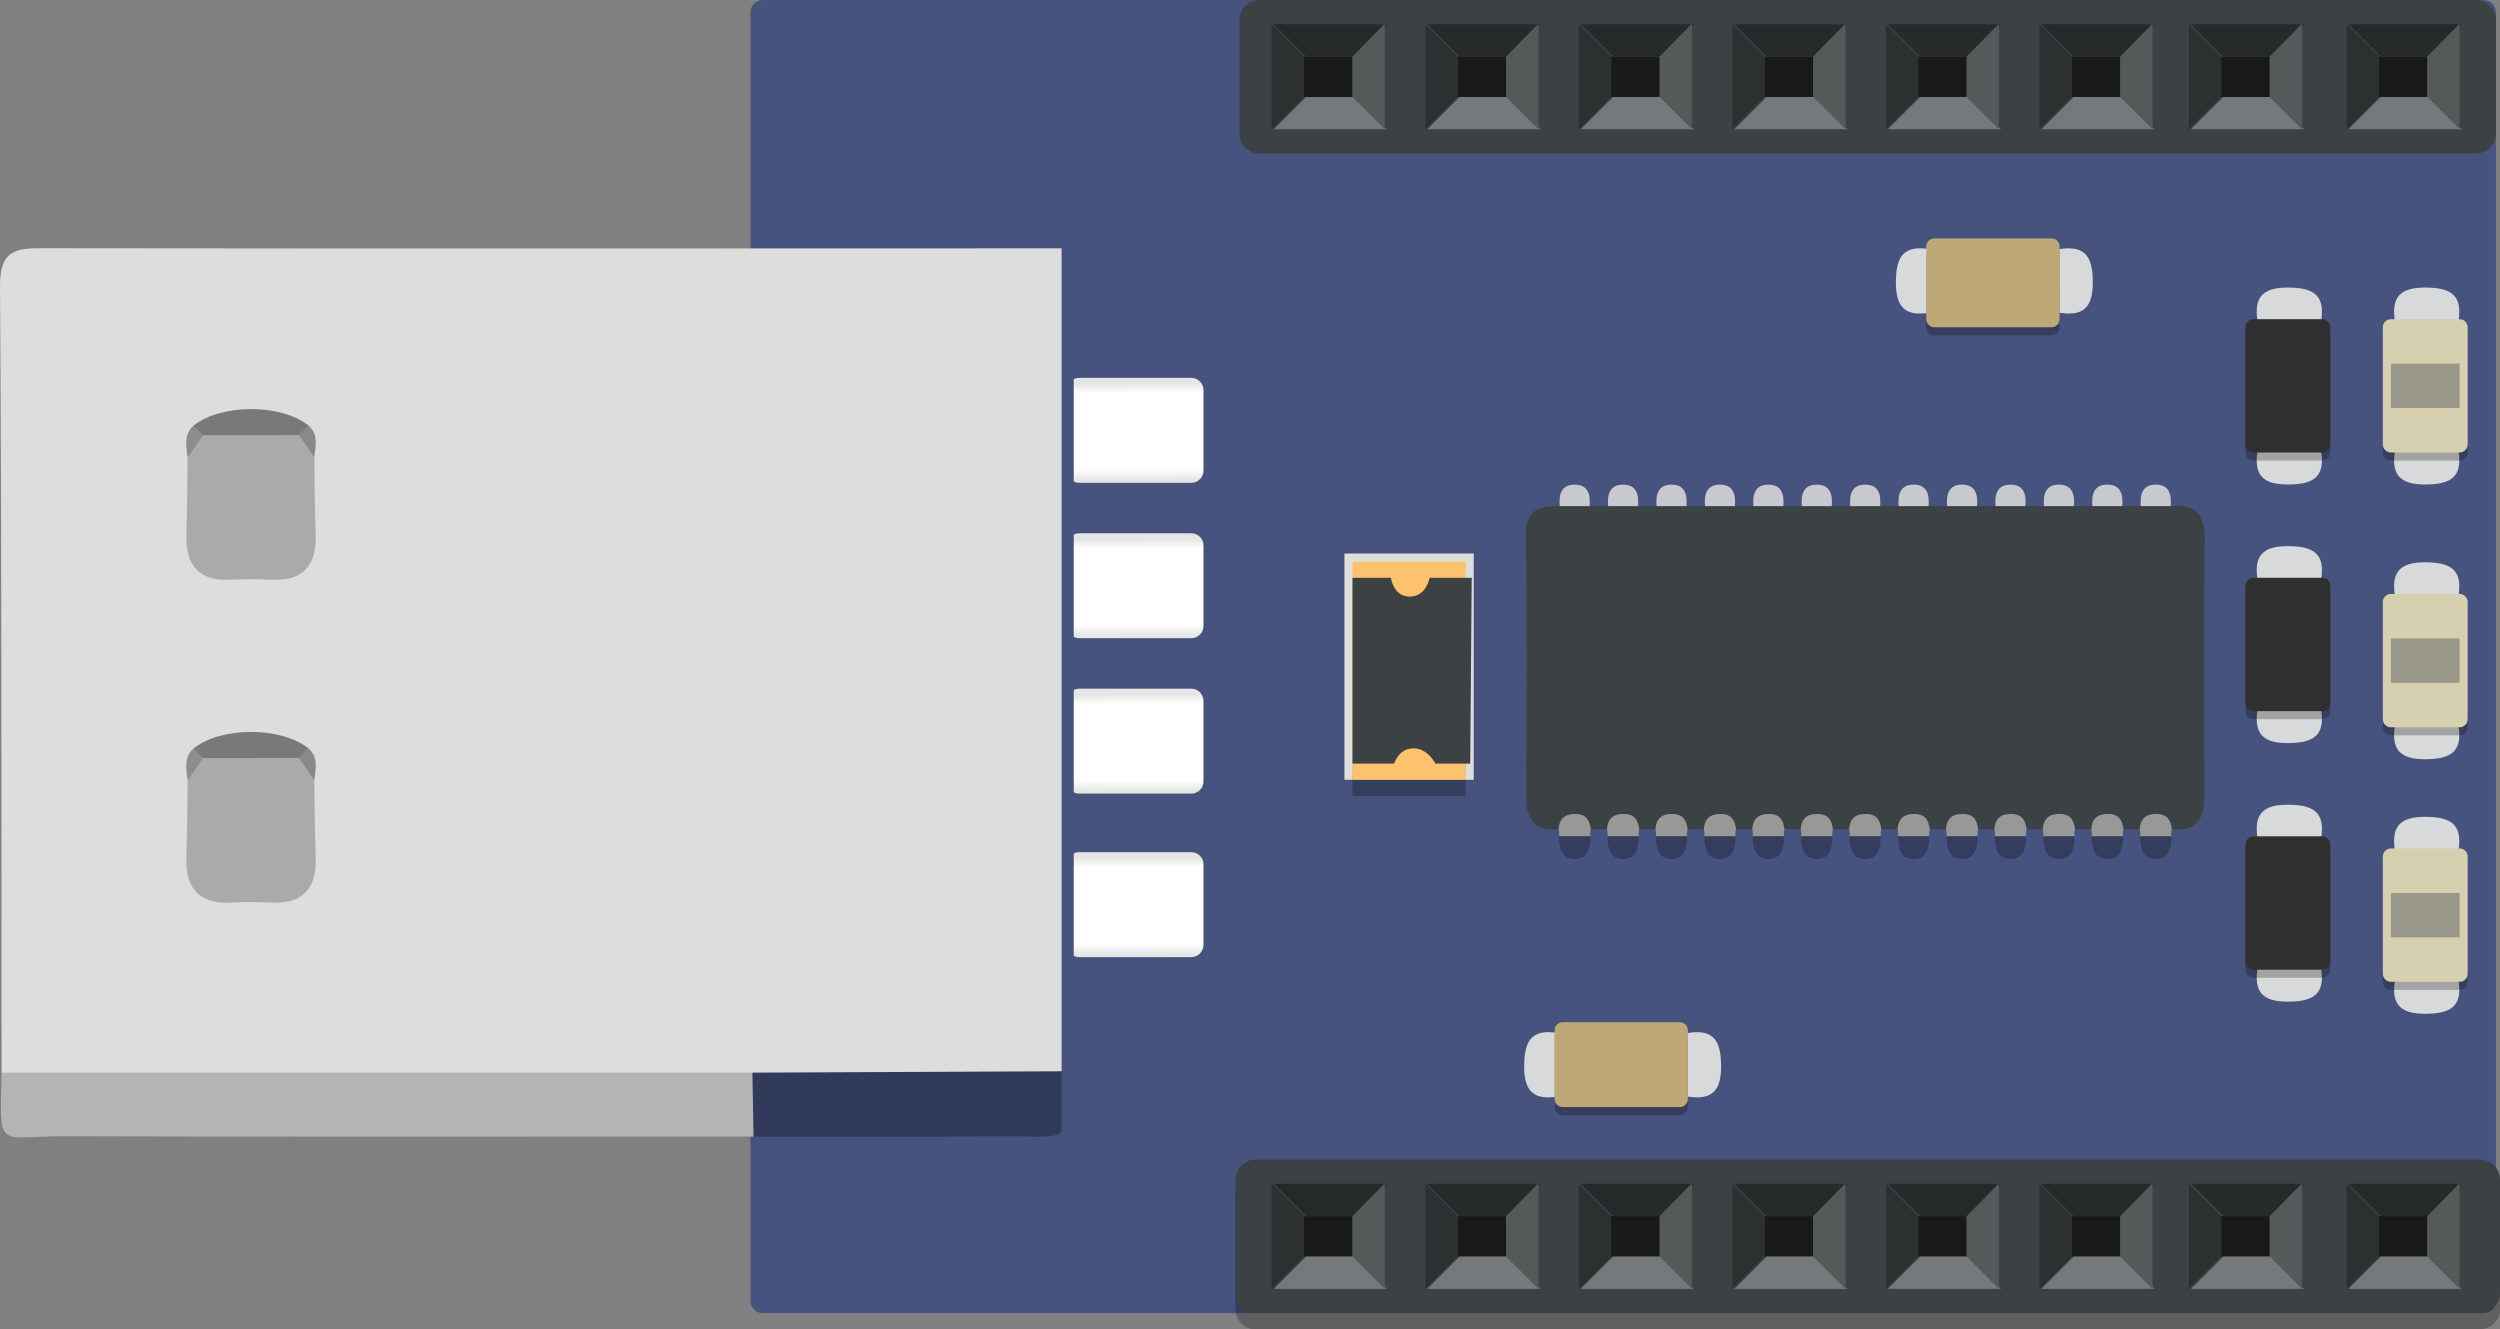 <?xml version="1.0" encoding="utf-8"?>
<!-- Generator: Adobe Illustrator 17.0.2, SVG Export Plug-In . SVG Version: 6.00 Build 0)  -->
<!DOCTYPE svg PUBLIC "-//W3C//DTD SVG 1.1//EN" "http://www.w3.org/Graphics/SVG/1.1/DTD/svg11.dtd">
<svg version="1.1" id="Layer_1" xmlns="http://www.w3.org/2000/svg" xmlns:xlink="http://www.w3.org/1999/xlink" x="0px" y="0px"
	 width="618.753px" height="329px" viewBox="0 0 618.753 329" enable-background="new 0 0 618.753 329" xml:space="preserve">
<rect x="0" y="0" width="618.753" height="329" fill="#808080" stroke="none"/>
<g id="Board_1_">
	<path fill="#47537F" d="M617.753,3c0-1.657-1.343-3-3-3h-426c-1.657,0-3,1.343-3,3v319c0,1.657,1.343,3,3,3h426
		c1.657,0,3-1.343,3-3V3z"/>
</g>
<path fill="#DDDDDC" d="M263.523,61.465c0.103,67.89,0.207,135.78,0.31,203.671c-3.145,3.034-7.145,3.33-11.16,3.329
	c-22.257-0.003-44.516,0.381-66.773-0.176c-58.086,0.61-116.172,0.179-174.257,0.209c-3.969,0.002-8.036-0.016-11.251-3.011
	C0.33,200.574,0.448,135.66,0.001,70.749c-0.062-8.986,4.06-9.325,10.855-9.316C95.078,61.548,179.3,61.484,263.523,61.465z"/>
<path fill="#B4B4B6" d="M0.392,265.487c61.944-0.003,123.888-0.006,185.833-0.008c3.583,5.227,3.36,10.52,0.276,15.863l-0.913-0.045
	c-56.528-0.001-113.056,0.118-169.583-0.077C-0.852,281.162-0.029,285.203,0.392,265.487z"/>
<path fill="#3C4143" d="M457.642,205.251c-1.328,0-2.656,0-3.984,0c-2.667-0.9-5.334-0.9-8.001,0c-1.328,0-2.656,0-3.984,0
	c-2.667-0.9-5.334-0.9-8.001,0c-1.328,0-2.656,0-3.984,0c-2.667-0.9-5.334-0.9-8.001,0c-1.328,0-2.656,0-3.984,0
	c-2.667-0.9-5.334-0.9-8.001,0c-1.328,0-2.656,0-3.984,0c-2.667-0.9-5.334-0.9-8.001,0c-1.328,0-2.656,0-3.984,0
	c-2.667-0.9-5.334-0.9-8.001,0c-6.261,0.591-8.058-2.774-8.025-8.44c0.121-21.255,0.264-42.514-0.086-63.764
	c-0.108-6.557,2.979-8.036,8.416-7.778c2.464-1.933,4.928-1.933,7.393,0c1.531,0,3.062,0,4.593,0c2.464-1.933,4.928-1.933,7.393,0
	c1.531,0,3.062,0,4.593,0c2.464-1.933,4.928-1.933,7.393,0c1.531,0,3.062,0,4.593,0c2.464-1.933,4.928-1.933,7.393,0
	c1.531,0,3.062,0,4.593,0c2.464-1.933,4.928-1.933,7.393,0c1.531,0,3.062,0,4.593,0c2.464-1.933,4.928-1.933,7.393,0
	c1.531,0,3.062,0,4.593,0c2.464-1.933,4.928-1.933,7.393,0c1.531,0,3.062,0,4.593,0c2.464-1.933,4.928-1.933,7.393,0
	c1.531,0,3.062,0,4.593,0c2.464-1.933,4.929-1.933,7.393,0c1.531,0,3.062,0,4.593,0c2.464-1.933,4.929-1.933,7.393,0
	c1.531,0,3.062,0,4.593,0c2.464-1.933,4.929-1.933,7.393,0c1.531,0,3.062,0,4.593,0c2.464-1.933,4.929-1.933,7.393,0
	c1.531,0,3.062,0,4.593,0c2.464-1.933,4.929-1.933,7.393,0c6.534-0.639,8.513,2.386,8.41,8.774
	c-0.33,20.586-0.195,41.181-0.078,61.772c0.032,5.681-0.848,10.114-8.028,9.437c-2.667-0.9-5.334-0.9-8.001,0
	c-1.328,0-2.656,0-3.984,0c-2.667-0.9-5.334-0.9-8.001,0c-1.328,0-2.656,0-3.984,0c-2.667-0.9-5.334-0.9-8.001,0
	c-1.328,0-2.656,0-3.984,0c-2.667-0.9-5.334-0.9-8.001,0c-1.328,0-2.656,0-3.984,0c-2.667-0.9-5.334-0.9-8.001,0
	c-1.328,0-2.656,0-3.984,0c-2.667-0.9-5.334-0.9-8.001,0c-1.328,0-2.656,0-3.984,0C462.976,204.351,460.309,204.351,457.642,205.251
	z"/>
<path fill="#313A5A" d="M186.5,281.342c-0.092-5.288-0.184-10.575-0.276-15.863c25.87-0.114,51.739-0.229,77.608-0.343
	c0.004,18.857,1.728,15.989-15.561,16.125C227.682,281.423,207.09,281.326,186.5,281.342z"/>
<path fill="#D8D9DA" d="M509.674,77.392c-0.009-5.24-0.018-10.479-0.027-15.719c6.719-1.118,8.339,2.194,8.327,8.359
	C517.963,76.264,515.439,78.313,509.674,77.392z"/>
<path fill="#D8D9DA" d="M477.56,61.673c-0.008,5.24-0.016,10.479-0.025,15.719c-5.766,0.921-8.29-1.127-8.302-7.36
	C469.221,63.866,470.842,60.555,477.56,61.673z"/>
<path fill="#989898" d="M385.73,205.251c0.22-2.775,1.719-3.922,4.488-3.786c2.519,0.123,3.217,1.718,3.513,3.788
	c-0.185,0.559-0.225,1.13-0.12,1.711c-2.587,2.658-5.175,2.658-7.762,0C385.955,206.383,385.915,205.812,385.73,205.251z"/>
<path fill="#989898" d="M397.715,205.251c0.22-2.775,1.719-3.922,4.488-3.786c2.519,0.123,3.217,1.718,3.513,3.788
	c-0.185,0.559-0.225,1.13-0.12,1.711c-2.587,2.658-5.175,2.658-7.762,0C397.94,206.383,397.9,205.812,397.715,205.251z"/>
<path fill="#989898" d="M409.701,205.251c0.22-2.775,1.719-3.922,4.488-3.786c2.519,0.123,3.217,1.718,3.513,3.788
	c-0.185,0.559-0.225,1.13-0.12,1.711c-2.587,2.658-5.175,2.658-7.762,0C409.925,206.383,409.886,205.812,409.701,205.251z"/>
<path fill="#989898" d="M421.686,205.251c0.22-2.775,1.719-3.922,4.488-3.786c2.519,0.123,3.217,1.718,3.513,3.788
	c-0.185,0.559-0.225,1.13-0.12,1.711c-2.587,2.658-5.175,2.658-7.762,0C421.911,206.383,421.871,205.812,421.686,205.251z"/>
<path fill="#989898" d="M433.671,205.251c0.22-2.775,1.719-3.922,4.488-3.786c2.519,0.123,3.217,1.718,3.513,3.788
	c-0.185,0.559-0.225,1.13-0.12,1.711c-2.587,2.658-5.175,2.658-7.762,0C433.896,206.383,433.856,205.812,433.671,205.251z"/>
<path fill="#989898" d="M445.657,205.251c0.22-2.775,1.719-3.922,4.488-3.786c2.519,0.123,3.217,1.718,3.513,3.788
	c-0.185,0.559-0.225,1.13-0.12,1.711c-2.587,2.658-5.175,2.658-7.762,0C445.882,206.383,445.842,205.812,445.657,205.251z"/>
<path fill="#989898" d="M457.642,205.251c0.22-2.775,1.719-3.922,4.488-3.786c2.519,0.123,3.217,1.718,3.513,3.788
	c-0.185,0.559-0.225,1.13-0.12,1.711c-2.587,2.658-5.174,2.658-7.762,0C457.867,206.383,457.827,205.812,457.642,205.251z"/>
<path fill="#989898" d="M469.627,205.251c0.22-2.775,1.719-3.922,4.488-3.786c2.519,0.123,3.217,1.718,3.513,3.788
	c-0.185,0.559-0.225,1.13-0.12,1.711c-2.587,2.658-5.175,2.658-7.762,0C469.852,206.383,469.812,205.812,469.627,205.251z"/>
<path fill="#989898" d="M481.613,205.251c0.22-2.775,1.719-3.922,4.488-3.786c2.519,0.123,3.217,1.718,3.513,3.788
	c-0.185,0.559-0.225,1.13-0.12,1.711c-2.587,2.658-5.175,2.658-7.762,0C481.838,206.383,481.798,205.812,481.613,205.251z"/>
<path fill="#989898" d="M493.598,205.251c0.22-2.775,1.719-3.922,4.488-3.786c2.519,0.123,3.217,1.718,3.513,3.788
	c-0.185,0.559-0.225,1.13-0.12,1.711c-2.587,2.658-5.175,2.658-7.762,0C493.823,206.383,493.783,205.812,493.598,205.251z"/>
<path fill="#989898" d="M505.584,205.251c0.22-2.775,1.719-3.922,4.488-3.786c2.519,0.123,3.217,1.718,3.513,3.788
	c-0.185,0.559-0.225,1.13-0.12,1.711c-2.587,2.658-5.175,2.658-7.762,0C505.808,206.383,505.768,205.812,505.584,205.251z"/>
<path fill="#989898" d="M517.569,205.251c0.22-2.775,1.719-3.922,4.488-3.786c2.519,0.123,3.217,1.718,3.513,3.788
	c-0.185,0.559-0.225,1.13-0.12,1.711c-2.587,2.658-5.175,2.658-7.762,0C517.794,206.383,517.754,205.812,517.569,205.251z"/>
<path fill="#989898" d="M529.554,205.251c0.22-2.775,1.719-3.922,4.488-3.786c2.519,0.123,3.217,1.718,3.513,3.788
	c-0.185,0.559-0.225,1.13-0.12,1.711c-2.587,2.658-5.175,2.658-7.762,0C529.779,206.383,529.739,205.812,529.554,205.251z"/>
<path fill="#343D5E" d="M409.82,206.964c2.588,0.001,5.176,0.003,7.763,0.002c-0.052,2.753-0.501,5.639-3.882,5.639
	C410.321,212.605,409.872,209.72,409.82,206.964z"/>
<path fill="#C7C9CF" d="M513.281,125.268c-2.464,0-4.928,0-7.393,0c-0.259-2.821,0.355-5.324,3.696-5.324
	C512.926,119.945,513.539,122.447,513.281,125.268z"/>
<path fill="#343D5E" d="M421.806,206.964c2.588,0.001,5.176,0.003,7.763,0.002c-0.052,2.753-0.501,5.639-3.882,5.639
	C422.306,212.605,421.858,209.72,421.806,206.964z"/>
<path fill="#343D5E" d="M433.791,206.964c2.588,0.001,5.176,0.003,7.763,0.002c-0.052,2.753-0.501,5.639-3.882,5.639
	C434.292,212.605,433.843,209.72,433.791,206.964z"/>
<path fill="#343D5E" d="M445.777,206.964c2.588,0.001,5.176,0.003,7.763,0.002c-0.052,2.753-0.501,5.639-3.882,5.639
	C446.277,212.605,445.828,209.72,445.777,206.964z"/>
<path fill="#343D5E" d="M397.835,206.964c2.588,0.001,5.176,0.003,7.763,0.002c-0.052,2.753-0.501,5.639-3.882,5.639
	C398.335,212.605,397.887,209.72,397.835,206.964z"/>
<path fill="#343D5E" d="M385.85,206.964c2.588,0.001,5.176,0.003,7.763,0.002c-0.052,2.753-0.501,5.639-3.882,5.639
	C386.35,212.605,385.901,209.72,385.85,206.964z"/>
<path fill="#C7C9CF" d="M417.398,125.268c-2.464,0-4.928,0-7.392,0c-0.259-2.821,0.355-5.324,3.696-5.324
	C417.043,119.945,417.657,122.447,417.398,125.268z"/>
<path fill="#C7C9CF" d="M525.266,125.268c-2.464,0-4.928,0-7.393,0c-0.259-2.821,0.355-5.324,3.696-5.324
	C524.911,119.945,525.525,122.447,525.266,125.268z"/>
<path fill="#C7C9CF" d="M537.251,125.268c-2.464,0-4.928,0-7.393,0c-0.259-2.821,0.355-5.324,3.696-5.324
	C536.897,119.945,537.51,122.447,537.251,125.268z"/>
<path fill="#C7C9CF" d="M453.354,125.268c-2.464,0-4.928,0-7.392,0c-0.259-2.821,0.355-5.324,3.696-5.324
	S453.613,122.447,453.354,125.268z"/>
<path fill="#C7C9CF" d="M441.368,125.268c-2.464,0-4.928,0-7.392,0c-0.259-2.821,0.355-5.324,3.696-5.324
	C441.014,119.945,441.627,122.447,441.368,125.268z"/>
<path fill="#C7C9CF" d="M465.339,125.268c-2.464,0-4.928,0-7.392,0c-0.259-2.821,0.355-5.324,3.696-5.324
	C464.984,119.945,465.598,122.447,465.339,125.268z"/>
<path fill="#C7C9CF" d="M477.324,125.268c-2.464,0-4.928,0-7.392,0c-0.259-2.821,0.355-5.324,3.696-5.324
	C476.97,119.945,477.583,122.447,477.324,125.268z"/>
<path fill="#C7C9CF" d="M489.31,125.268c-2.464,0-4.928,0-7.393,0c-0.259-2.821,0.355-5.324,3.696-5.324
	C488.955,119.945,489.569,122.447,489.31,125.268z"/>
<path fill="#C7C9CF" d="M501.295,125.268c-2.464,0-4.928,0-7.393,0c-0.259-2.821,0.355-5.324,3.696-5.324
	C500.94,119.945,501.554,122.447,501.295,125.268z"/>
<path fill="#C7C9CF" d="M393.427,125.268c-2.464,0-4.928,0-7.392,0c-0.259-2.821,0.355-5.324,3.696-5.324
	C393.072,119.945,393.686,122.447,393.427,125.268z"/>
<path fill="#C7C9CF" d="M405.412,125.268c-2.464,0-4.928,0-7.392,0c-0.259-2.821,0.355-5.324,3.696-5.324
	S405.671,122.447,405.412,125.268z"/>
<path fill="#C7C9CF" d="M429.383,125.268c-2.464,0-4.928,0-7.392,0c-0.259-2.821,0.355-5.324,3.696-5.324
	S429.642,122.447,429.383,125.268z"/>
<path fill="#343D5E" d="M529.674,206.964c2.588,0.001,5.176,0.003,7.763,0.002c-0.053,2.753-0.501,5.639-3.882,5.639
	C530.175,212.605,529.726,209.72,529.674,206.964z"/>
<path fill="#343D5E" d="M517.689,206.964c2.588,0.001,5.176,0.003,7.763,0.002c-0.053,2.753-0.501,5.639-3.882,5.639
	C518.19,212.605,517.74,209.72,517.689,206.964z"/>
<path fill="#343D5E" d="M505.703,206.964c2.588,0.001,5.176,0.003,7.763,0.002c-0.053,2.753-0.501,5.639-3.882,5.639
	C506.204,212.605,505.755,209.72,505.703,206.964z"/>
<path fill="#343D5E" d="M493.718,206.964c2.588,0.001,5.176,0.003,7.763,0.002c-0.053,2.753-0.501,5.639-3.882,5.639
	C494.219,212.605,493.77,209.72,493.718,206.964z"/>
<path fill="#343D5E" d="M481.733,206.964c2.588,0.001,5.176,0.003,7.763,0.002c-0.053,2.753-0.501,5.639-3.882,5.639
	C482.233,212.605,481.784,209.72,481.733,206.964z"/>
<path fill="#343D5E" d="M469.747,206.964c2.588,0.001,5.176,0.003,7.763,0.002c-0.052,2.753-0.501,5.639-3.882,5.639
	C470.248,212.606,469.799,209.72,469.747,206.964z"/>
<path fill="#343D5E" d="M457.762,206.964c2.588,0.001,5.176,0.003,7.763,0.002c-0.052,2.753-0.501,5.639-3.882,5.639
	C458.262,212.605,457.814,209.72,457.762,206.964z"/>
<path fill="#ABAAAA" d="M77.789,193.105c0.107,6.264,0.109,12.533,0.347,18.792c0.294,7.735-2.858,11.909-11.032,11.494
	c-3.291-0.167-6.605-0.171-9.896,0.001c-8.151,0.425-11.361-3.694-11.082-11.45c0.226-6.261,0.213-12.53,0.306-18.795
	c1.215-2.86,1.529-6.343,5.195-7.517c6.965-1.431,13.937-1.421,20.915-0.057C76.212,186.741,76.64,190.173,77.789,193.105z"/>
<path fill="#ABAAAA" d="M77.789,113.202c0.107,6.264,0.109,12.533,0.347,18.792c0.294,7.734-2.858,11.909-11.032,11.494
	c-3.291-0.167-6.605-0.171-9.896,0.001c-8.151,0.425-11.361-3.694-11.082-11.45c0.226-6.261,0.213-12.53,0.306-18.795
	c1.214-2.86,1.529-6.343,5.195-7.517c6.965-1.431,13.937-1.421,20.915-0.057C76.212,106.838,76.64,110.27,77.789,113.202z"/>
<path fill="#79787A" d="M73.981,107.681c-7.902,0.011-15.805,0.021-23.707,0.032c-1.935,0.305-2.983-0.234-2.302-2.419
	c6.802-5.387,21.466-5.398,28.325-0.022C76.983,107.477,75.933,108.013,73.981,107.681z"/>
<path fill="#79787A" d="M73.981,187.584c-7.902,0.011-15.805,0.021-23.707,0.032c-1.935,0.305-2.983-0.234-2.302-2.419
	c6.802-5.387,21.466-5.398,28.325-0.022C76.983,187.38,75.933,187.915,73.981,187.584z"/>
<path fill="#898989" d="M73.981,107.681c0.772-0.803,1.543-1.605,2.315-2.408c2.616,2.245,1.789,5.14,1.494,7.931
	C76.519,111.362,75.25,109.522,73.981,107.681z"/>
<path fill="#8E8C8D" d="M47.972,105.294c0.767,0.805,1.533,1.61,2.301,2.417c-1.281,1.846-2.562,3.691-3.842,5.534
	C46.154,110.44,45.331,107.532,47.972,105.294z"/>
<path fill="#8E8C8D" d="M47.972,185.197c0.767,0.805,1.533,1.61,2.301,2.417c-1.281,1.846-2.562,3.691-3.842,5.534
	C46.154,190.343,45.331,187.434,47.972,185.197z"/>
<path fill="#898989" d="M73.981,187.584c0.772-0.803,1.543-1.605,2.315-2.408c2.616,2.245,1.789,5.139,1.494,7.931
	C76.519,191.265,75.25,189.424,73.981,187.584z"/>
<g>
	<linearGradient id="SVGID_1_" gradientUnits="userSpaceOnUse" x1="280.943" y1="94.963" x2="280.999" y2="118.772">
		<stop  offset="0" style="stop-color:#E6E6E5"/>
		<stop  offset="0.097" style="stop-color:#FFFFFF"/>
		<stop  offset="0.894" style="stop-color:#FFFFFF"/>
		<stop  offset="1" style="stop-color:#E6E6E5"/>
	</linearGradient>
	<path fill="url(#SVGID_1_)" d="M297.858,96.524c0-1.65-1.35-3-3-3h-27.776c-1.65,0-3,1.35-3,3v19.968c0,1.65,1.35,3,3,3h27.776
		c1.65,0,3-1.35,3-3V96.524z"/>
</g>
<g>
	<linearGradient id="SVGID_2_" gradientUnits="userSpaceOnUse" x1="280.943" y1="133.428" x2="280.999" y2="157.236">
		<stop  offset="0" style="stop-color:#E6E6E5"/>
		<stop  offset="0.097" style="stop-color:#FFFFFF"/>
		<stop  offset="0.894" style="stop-color:#FFFFFF"/>
		<stop  offset="1" style="stop-color:#E6E6E5"/>
	</linearGradient>
	<path fill="url(#SVGID_2_)" d="M297.858,134.989c0-1.65-1.35-3-3-3h-27.776c-1.65,0-3,1.35-3,3v19.968c0,1.65,1.35,3,3,3h27.776
		c1.65,0,3-1.35,3-3V134.989z"/>
</g>
<g>
	<linearGradient id="SVGID_3_" gradientUnits="userSpaceOnUse" x1="280.943" y1="171.892" x2="280.999" y2="195.701">
		<stop  offset="0" style="stop-color:#E6E6E5"/>
		<stop  offset="0.097" style="stop-color:#FFFFFF"/>
		<stop  offset="0.894" style="stop-color:#FFFFFF"/>
		<stop  offset="1" style="stop-color:#E6E6E5"/>
	</linearGradient>
	<path fill="url(#SVGID_3_)" d="M297.858,173.453c0-1.65-1.35-3-3-3h-27.776c-1.65,0-3,1.35-3,3v19.968c0,1.65,1.35,3,3,3h27.776
		c1.65,0,3-1.35,3-3V173.453z"/>
</g>
<g>
	<linearGradient id="SVGID_4_" gradientUnits="userSpaceOnUse" x1="280.943" y1="212.354" x2="280.999" y2="236.162">
		<stop  offset="0" style="stop-color:#E6E6E5"/>
		<stop  offset="0.097" style="stop-color:#FFFFFF"/>
		<stop  offset="0.894" style="stop-color:#FFFFFF"/>
		<stop  offset="1" style="stop-color:#E6E6E5"/>
	</linearGradient>
	<path fill="url(#SVGID_4_)" d="M297.858,213.915c0-1.65-1.35-3-3-3h-27.776c-1.65,0-3,1.35-3,3v19.968c0,1.65,1.35,3,3,3h27.776
		c1.65,0,3-1.35,3-3V213.915z"/>
</g>
<g>
	<g opacity="0.25">
		<path fill="#010101" d="M509.753,81c0,1.105-0.895,2-2,2h-29c-1.105,0-2-0.895-2-2V63c0-1.105,0.895-2,2-2h29c1.105,0,2,0.895,2,2
			V81z"/>
	</g>
	<g>
		<path fill="#BFA877" d="M509.753,79c0,1.105-0.895,2-2,2h-29c-1.105,0-2-0.895-2-2V61c0-1.105,0.895-2,2-2h29c1.105,0,2,0.895,2,2
			V79z"/>
	</g>
</g>
<path fill="#D8D9DA" d="M417.674,271.392c-0.009-5.24-0.018-10.479-0.027-15.719c6.718-1.118,8.339,2.194,8.327,8.359
	C425.963,270.264,423.439,272.313,417.674,271.392z"/>
<path fill="#D8D9DA" d="M385.56,255.673c-0.008,5.24-0.016,10.479-0.025,15.719c-5.766,0.921-8.29-1.127-8.302-7.36
	C377.221,257.866,378.842,254.555,385.56,255.673z"/>
<g>
	<g opacity="0.25">
		<path fill="#010101" d="M417.753,274c0,1.105-0.895,2-2,2h-29c-1.105,0-2-0.895-2-2v-17c0-1.105,0.895-2,2-2h29
			c1.105,0,2,0.895,2,2V274z"/>
	</g>
	<g>
		<path fill="#BFA877" d="M417.753,272c0,1.105-0.895,2-2,2h-29c-1.105,0-2-0.895-2-2v-17c0-1.105,0.895-2,2-2h29
			c1.105,0,2,0.895,2,2V272z"/>
	</g>
</g>
<path fill="#D8D9DA" d="M558.752,111.61c5.24-0.009,10.479-0.018,15.719-0.027c1.118,6.718-2.194,8.339-8.359,8.327
	C559.88,119.899,557.831,117.375,558.752,111.61z"/>
<path fill="#D8D9DA" d="M574.471,79.496c-5.24-0.008-10.479-0.016-15.719-0.025c-0.921-5.766,1.127-8.29,7.36-8.302
	C572.278,71.158,575.589,72.778,574.471,79.496z"/>
<g>
	<g opacity="0.25">
		<path fill="#010101" d="M576.753,112c0,1.105-0.895,2-2,2h-17c-1.105,0-2-0.895-2-2V83c0-1.105,0.895-2,2-2h17
			c1.105,0,2,0.895,2,2V112z"/>
	</g>
	<g>
		<path fill="#302F2F" d="M576.753,110c0,1.105-0.895,2-2,2h-17c-1.105,0-2-0.895-2-2V81c0-1.105,0.895-2,2-2h17
			c1.105,0,2,0.895,2,2V110z"/>
	</g>
</g>
<path fill="#D8D9DA" d="M592.752,111.61c5.24-0.009,10.479-0.018,15.719-0.027c1.118,6.718-2.194,8.339-8.359,8.327
	C593.88,119.899,591.831,117.375,592.752,111.61z"/>
<path fill="#D8D9DA" d="M608.471,79.496c-5.24-0.008-10.479-0.016-15.719-0.025c-0.921-5.766,1.127-8.29,7.36-8.302
	C606.278,71.158,609.589,72.778,608.471,79.496z"/>
<g>
	<g opacity="0.25">
		<path fill="#010101" d="M610.753,112c0,1.105-0.895,2-2,2h-17c-1.105,0-2-0.895-2-2V83c0-1.105,0.895-2,2-2h17
			c1.105,0,2,0.895,2,2V112z"/>
	</g>
	<g>
		<path fill="#D7D0B0" d="M610.753,110c0,1.105-0.895,2-2,2h-17c-1.105,0-2-0.895-2-2V81c0-1.105,0.895-2,2-2h17
			c1.105,0,2,0.895,2,2V110z"/>
	</g>
</g>
<path fill="#D8D9DA" d="M558.752,175.61c5.24-0.009,10.479-0.018,15.719-0.027c1.118,6.718-2.194,8.339-8.359,8.327
	C559.88,183.899,557.831,181.375,558.752,175.61z"/>
<path fill="#D8D9DA" d="M574.471,143.496c-5.24-0.008-10.479-0.016-15.719-0.025c-0.921-5.766,1.127-8.29,7.36-8.302
	C572.278,135.158,575.589,136.778,574.471,143.496z"/>
<g>
	<g opacity="0.25">
		<path fill="#010101" d="M576.753,176c0,1.105-0.895,2-2,2h-17c-1.105,0-2-0.895-2-2v-29c0-1.105,0.895-2,2-2h17
			c1.105,0,2,0.895,2,2V176z"/>
	</g>
	<g>
		<path fill="#302F2F" d="M576.753,174c0,1.105-0.895,2-2,2h-17c-1.105,0-2-0.895-2-2v-29c0-1.105,0.895-2,2-2h17
			c1.105,0,2,0.895,2,2V174z"/>
	</g>
</g>
<path fill="#D8D9DA" d="M558.752,239.61c5.24-0.009,10.479-0.018,15.719-0.027c1.118,6.718-2.194,8.339-8.359,8.327
	C559.88,247.899,557.831,245.375,558.752,239.61z"/>
<path fill="#D8D9DA" d="M574.471,207.496c-5.24-0.008-10.479-0.016-15.719-0.025c-0.921-5.766,1.127-8.29,7.36-8.302
	C572.278,199.158,575.589,200.778,574.471,207.496z"/>
<g>
	<g opacity="0.25">
		<path fill="#010101" d="M576.753,240c0,1.105-0.895,2-2,2h-17c-1.105,0-2-0.895-2-2v-29c0-1.105,0.895-2,2-2h17
			c1.105,0,2,0.895,2,2V240z"/>
	</g>
	<g>
		<path fill="#302F2F" d="M576.753,238c0,1.105-0.895,2-2,2h-17c-1.105,0-2-0.895-2-2v-29c0-1.105,0.895-2,2-2h17
			c1.105,0,2,0.895,2,2V238z"/>
	</g>
</g>
<rect x="332.753" y="137" fill="#DEDEDD" width="32" height="56"/>
<g>
	<g opacity="0.25">
		<rect x="334.753" y="143" fill="#010101" width="28" height="54"/>
	</g>
	<g>
		<rect x="334.753" y="139" fill="#FDC26D" width="28" height="54"/>
	</g>
</g>
<path fill="#3C4143" d="M334.753,189v-46h9.5c0,0,0.555,4.659,4.678,4.659s4.896-4.659,4.896-4.659h10.425l-0.367,46h-8.633
	c0,0-1.844-3.852-5.5-3.785S345.066,189,345.066,189H334.753z"/>
<rect x="591.753" y="90" fill="#999789" width="17" height="11"/>
<path fill="#D8D9DA" d="M592.752,179.61c5.24-0.009,10.479-0.018,15.719-0.027c1.118,6.718-2.194,8.339-8.359,8.327
	C593.88,187.899,591.831,185.375,592.752,179.61z"/>
<path fill="#D8D9DA" d="M608.471,147.496c-5.24-0.008-10.479-0.016-15.719-0.025c-0.921-5.766,1.127-8.29,7.36-8.302
	C606.278,139.158,609.589,140.778,608.471,147.496z"/>
<g>
	<g opacity="0.25">
		<path fill="#010101" d="M610.753,180c0,1.105-0.895,2-2,2h-17c-1.105,0-2-0.895-2-2v-29c0-1.105,0.895-2,2-2h17
			c1.105,0,2,0.895,2,2V180z"/>
	</g>
	<g>
		<path fill="#D7D0B0" d="M610.753,178c0,1.105-0.895,2-2,2h-17c-1.105,0-2-0.895-2-2v-29c0-1.105,0.895-2,2-2h17
			c1.105,0,2,0.895,2,2V178z"/>
	</g>
</g>
<rect x="591.753" y="158" fill="#999789" width="17" height="11"/>
<path fill="#D8D9DA" d="M592.752,242.61c5.24-0.009,10.479-0.018,15.719-0.027c1.118,6.718-2.194,8.339-8.359,8.327
	C593.88,250.899,591.831,248.375,592.752,242.61z"/>
<path fill="#D8D9DA" d="M608.471,210.496c-5.24-0.008-10.479-0.016-15.719-0.025c-0.921-5.766,1.127-8.29,7.36-8.302
	C606.278,202.158,609.589,203.778,608.471,210.496z"/>
<g>
	<g opacity="0.25">
		<path fill="#010101" d="M610.753,243c0,1.105-0.895,2-2,2h-17c-1.105,0-2-0.895-2-2v-29c0-1.105,0.895-2,2-2h17
			c1.105,0,2,0.895,2,2V243z"/>
	</g>
	<g>
		<path fill="#D7D0B0" d="M610.753,241c0,1.105-0.895,2-2,2h-17c-1.105,0-2-0.895-2-2v-29c0-1.105,0.895-2,2-2h17
			c1.105,0,2,0.895,2,2V241z"/>
	</g>
</g>
<rect x="591.753" y="221" fill="#999789" width="17" height="11"/>
<g>
	<path fill="#3C4143" d="M617.753,33c0,2.761-2.239,5-5,5h-301c-2.761,0-5-2.239-5-5V5c0-2.761,2.239-5,5-5h301c2.761,0,5,2.239,5,5
		V33z"/>
</g>
<rect x="588.753" y="14" fill="#191918" width="12" height="10"/>
<path fill="#262A2B" d="M589.253,14"/>
<polygon fill="#262A2B" points="589.253,14 581.253,6 609.253,6 601.253,14 "/>
<polygon fill="#75797B" points="601.253,24 609.253,32 581.253,32 589.253,24 "/>
<polygon fill="#2C3031" points="588.753,14 580.753,6 580.753,32 588.753,24 "/>
<polygon fill="#54595A" points="608.753,5.852 600.753,14 600.753,24 608.753,32 "/>
<rect x="549.753" y="14" fill="#191918" width="12" height="10"/>
<path fill="#262A2B" d="M550.253,14"/>
<polygon fill="#262A2B" points="550.253,14 542.253,6 570.253,6 562.253,14 "/>
<polygon fill="#75797B" points="562.253,24 570.253,32 542.253,32 550.253,24 "/>
<polygon fill="#2C3031" points="549.753,14 541.753,6 541.753,32 549.753,24 "/>
<polygon fill="#54595A" points="569.753,5.852 561.753,14 561.753,24 569.753,32 "/>
<rect x="512.753" y="14" fill="#191918" width="12" height="10"/>
<path fill="#262A2B" d="M513.253,14"/>
<polygon fill="#262A2B" points="513.253,14 505.253,6 533.253,6 525.253,14 "/>
<polygon fill="#75797B" points="525.253,24 533.253,32 505.253,32 513.253,24 "/>
<polygon fill="#2C3031" points="512.753,14 504.753,6 504.753,32 512.753,24 "/>
<polygon fill="#54595A" points="532.753,5.852 524.753,14 524.753,24 532.753,32 "/>
<rect x="474.753" y="14" fill="#191918" width="12" height="10"/>
<path fill="#262A2B" d="M475.253,14"/>
<polygon fill="#262A2B" points="475.253,14 467.253,6 495.253,6 487.253,14 "/>
<polygon fill="#75797B" points="487.253,24 495.253,32 467.253,32 475.253,24 "/>
<polygon fill="#2C3031" points="474.753,14 466.753,6 466.753,32 474.753,24 "/>
<polygon fill="#54595A" points="494.753,5.852 486.753,14 486.753,24 494.753,32 "/>
<rect x="436.753" y="14" fill="#191918" width="12" height="10"/>
<path fill="#262A2B" d="M437.253,14"/>
<polygon fill="#262A2B" points="437.253,14 429.253,6 457.253,6 449.253,14 "/>
<polygon fill="#75797B" points="449.253,24 457.253,32 429.253,32 437.253,24 "/>
<polygon fill="#2C3031" points="436.753,14 428.753,6 428.753,32 436.753,24 "/>
<polygon fill="#54595A" points="456.753,5.852 448.753,14 448.753,24 456.753,32 "/>
<rect x="398.753" y="14" fill="#191918" width="12" height="10"/>
<path fill="#262A2B" d="M399.253,14"/>
<polygon fill="#262A2B" points="399.253,14 391.253,6 419.253,6 411.253,14 "/>
<polygon fill="#75797B" points="411.253,24 419.253,32 391.253,32 399.253,24 "/>
<polygon fill="#2C3031" points="398.753,14 390.753,6 390.753,32 398.753,24 "/>
<polygon fill="#54595A" points="418.753,5.852 410.753,14 410.753,24 418.753,32 "/>
<rect x="360.753" y="14" fill="#191918" width="12" height="10"/>
<path fill="#262A2B" d="M361.253,14"/>
<polygon fill="#262A2B" points="361.253,14 353.253,6 381.253,6 373.253,14 "/>
<polygon fill="#75797B" points="373.253,24 381.253,32 353.253,32 361.253,24 "/>
<polygon fill="#2C3031" points="360.753,14 352.753,6 352.753,32 360.753,24 "/>
<polygon fill="#54595A" points="380.753,5.852 372.753,14 372.753,24 380.753,32 "/>
<rect x="322.753" y="14" fill="#191918" width="12" height="10"/>
<path fill="#262A2B" d="M323.253,14"/>
<polygon fill="#262A2B" points="323.253,14 315.253,6 343.253,6 335.253,14 "/>
<polygon fill="#75797B" points="335.253,24 343.253,32 315.253,32 323.253,24 "/>
<polygon fill="#2C3031" points="322.753,14 314.753,6 314.753,32 322.753,24 "/>
<polygon fill="#54595A" points="342.753,5.852 334.753,14 334.753,24 342.753,32 "/>
<g>
	<g opacity="0.25">
		<path fill="#010101" d="M618.753,324c0,2.761-2.239,5-5,5h-303c-2.761,0-5-2.239-5-5v-28c0-2.761,2.239-5,5-5h303
			c2.761,0,5,2.239,5,5V324z"/>
	</g>
	<g>
		<path fill="#3C4143" d="M618.753,320c0,2.761-2.239,5-5,5h-303c-2.761,0-5-2.239-5-5v-28c0-2.761,2.239-5,5-5h303
			c2.761,0,5,2.239,5,5V320z"/>
	</g>
</g>
<rect x="588.753" y="301" fill="#191918" width="12" height="10"/>
<path fill="#262A2B" d="M589.253,301"/>
<polygon fill="#262A2B" points="589.253,301 581.253,293 609.253,293 601.253,301 "/>
<polygon fill="#75797B" points="601.253,311 609.253,319 581.253,319 589.253,311 "/>
<polygon fill="#2C3031" points="588.753,301 580.753,293 580.753,319 588.753,311 "/>
<polygon fill="#54595A" points="608.753,292.852 600.753,301 600.753,311 608.753,319 "/>
<rect x="549.753" y="301" fill="#191918" width="12" height="10"/>
<path fill="#262A2B" d="M550.253,301"/>
<polygon fill="#262A2B" points="550.253,301 542.253,293 570.253,293 562.253,301 "/>
<polygon fill="#75797B" points="562.253,311 570.253,319 542.253,319 550.253,311 "/>
<polygon fill="#2C3031" points="549.753,301 541.753,293 541.753,319 549.753,311 "/>
<polygon fill="#54595A" points="569.753,292.852 561.753,301 561.753,311 569.753,319 "/>
<rect x="512.753" y="301" fill="#191918" width="12" height="10"/>
<path fill="#262A2B" d="M513.253,301"/>
<polygon fill="#262A2B" points="513.253,301 505.253,293 533.253,293 525.253,301 "/>
<polygon fill="#75797B" points="525.253,311 533.253,319 505.253,319 513.253,311 "/>
<polygon fill="#2C3031" points="512.753,301 504.753,293 504.753,319 512.753,311 "/>
<polygon fill="#54595A" points="532.753,292.852 524.753,301 524.753,311 532.753,319 "/>
<rect x="474.753" y="301" fill="#191918" width="12" height="10"/>
<path fill="#262A2B" d="M475.253,301"/>
<polygon fill="#262A2B" points="475.253,301 467.253,293 495.253,293 487.253,301 "/>
<polygon fill="#75797B" points="487.253,311 495.253,319 467.253,319 475.253,311 "/>
<polygon fill="#2C3031" points="474.753,301 466.753,293 466.753,319 474.753,311 "/>
<polygon fill="#54595A" points="494.753,292.852 486.753,301 486.753,311 494.753,319 "/>
<rect x="436.753" y="301" fill="#191918" width="12" height="10"/>
<path fill="#262A2B" d="M437.253,301"/>
<polygon fill="#262A2B" points="437.253,301 429.253,293 457.253,293 449.253,301 "/>
<polygon fill="#75797B" points="449.253,311 457.253,319 429.253,319 437.253,311 "/>
<polygon fill="#2C3031" points="436.753,301 428.753,293 428.753,319 436.753,311 "/>
<polygon fill="#54595A" points="456.753,292.852 448.753,301 448.753,311 456.753,319 "/>
<rect x="398.753" y="301" fill="#191918" width="12" height="10"/>
<path fill="#262A2B" d="M399.253,301"/>
<polygon fill="#262A2B" points="399.253,301 391.253,293 419.253,293 411.253,301 "/>
<polygon fill="#75797B" points="411.253,311 419.253,319 391.253,319 399.253,311 "/>
<polygon fill="#2C3031" points="398.753,301 390.753,293 390.753,319 398.753,311 "/>
<polygon fill="#54595A" points="418.753,292.852 410.753,301 410.753,311 418.753,319 "/>
<rect x="360.753" y="301" fill="#191918" width="12" height="10"/>
<path fill="#262A2B" d="M361.253,301"/>
<polygon fill="#262A2B" points="361.253,301 353.253,293 381.253,293 373.253,301 "/>
<polygon fill="#75797B" points="373.253,311 381.253,319 353.253,319 361.253,311 "/>
<polygon fill="#2C3031" points="360.753,301 352.753,293 352.753,319 360.753,311 "/>
<polygon fill="#54595A" points="380.753,292.852 372.753,301 372.753,311 380.753,319 "/>
<rect x="322.753" y="301" fill="#191918" width="12" height="10"/>
<path fill="#262A2B" d="M323.253,301"/>
<polygon fill="#262A2B" points="323.253,301 315.253,293 343.253,293 335.253,301 "/>
<polygon fill="#75797B" points="335.253,311 343.253,319 315.253,319 323.253,311 "/>
<polygon fill="#2C3031" points="322.753,301 314.753,293 314.753,319 322.753,311 "/>
<polygon fill="#54595A" points="342.753,292.852 334.753,301 334.753,311 342.753,319 "/>
<rect x="262.753" y="60" fill="#47537F" width="3" height="227"/>
<g>
</g>
<g>
</g>
<g>
</g>
<g>
</g>
<g>
</g>
<g>
</g>
</svg>
